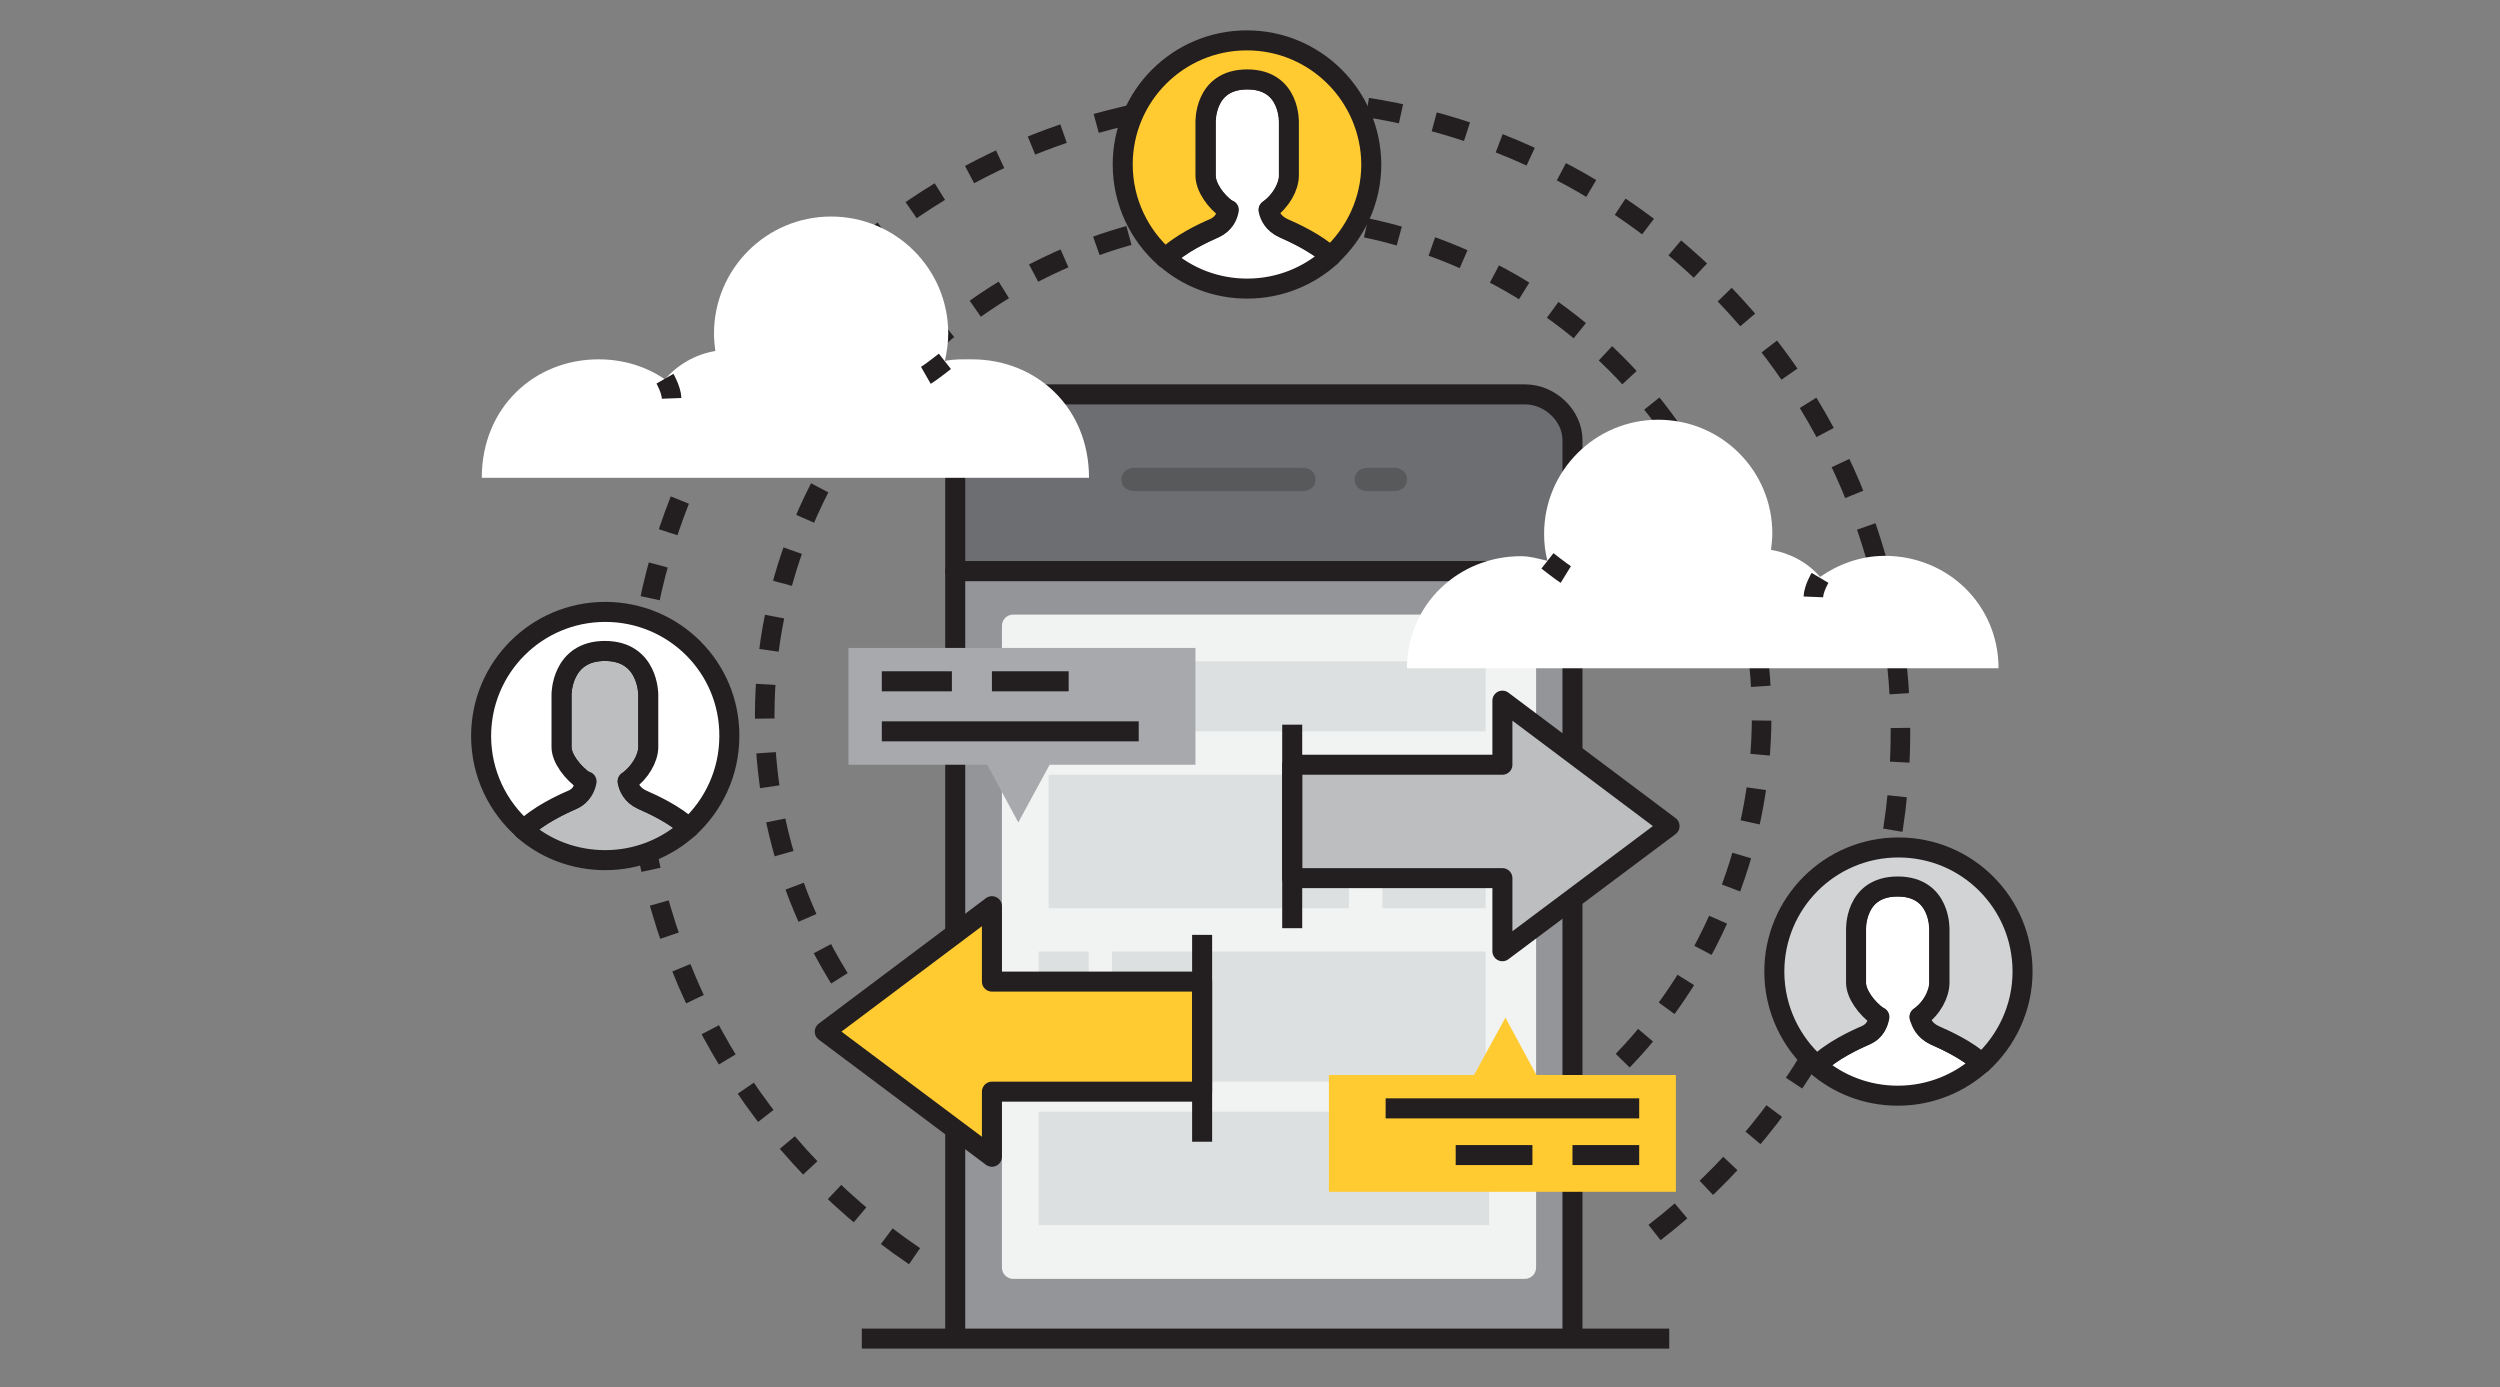 <?xml version="1.0" encoding="utf-8"?>
<!-- Generator: Adobe Illustrator 22.0.1, SVG Export Plug-In . SVG Version: 6.00 Build 0)  -->
<svg version="1.1" id="Слой_1" xmlns="http://www.w3.org/2000/svg" xmlns:xlink="http://www.w3.org/1999/xlink" x="0px" y="0px"
	 viewBox="0 0 749.3 415.8" style="enable-background:new 0 0 749.3 415.8;" xml:space="preserve">
<rect x="0" y="0" width="749.3" height="415.8" fill="#808080" stroke="none"/>
<style type="text/css">
	.st0{fill:none;stroke:#231F20;stroke-width:5.86;stroke-linejoin:round;stroke-miterlimit:10;stroke-dasharray:10.255;}
	.st1{fill:#6D6E71;stroke:#231F20;stroke-width:6;stroke-linejoin:round;stroke-miterlimit:10;}
	.st2{fill:#939598;stroke:#231F20;stroke-width:6;stroke-linejoin:round;stroke-miterlimit:10;}
	.st3{fill:#F1F2F2;}
	.st4{opacity:0.6;}
	.st5{fill:#D1D3D4;}
	.st6{opacity:0.6;fill:#D1D3D4;}
	.st7{fill:none;stroke:#231F20;stroke-width:6;stroke-linejoin:round;stroke-miterlimit:10;}
	.st8{fill:#58595B;}
	.st9{fill:#FFFFFF;}
	.st10{fill:#D1D3D4;stroke:#231F20;stroke-width:5.86;stroke-linejoin:round;stroke-miterlimit:10;}
	.st11{fill:#BCBEC0;stroke:#231F20;stroke-width:6;stroke-linejoin:round;stroke-miterlimit:10;}
	.st12{fill:#FFCB31;stroke:#231F20;stroke-width:6;stroke-linejoin:round;stroke-miterlimit:10;}
	.st13{fill:#A7A9AC;}
	.st14{fill:#FFCB31;}
	.st15{fill:#FFFFFF;stroke:#231F20;stroke-width:6;stroke-linejoin:round;stroke-miterlimit:10;}
	.st16{fill:#D1D3D4;stroke:#231F20;stroke-width:6;stroke-linejoin:round;stroke-miterlimit:10;}
</style>
<path class="st0" d="M277.7,324.7c-29.8-27.3-48.5-66.6-48.5-110.2c0-82.5,66.9-149.4,149.4-149.4c82.5,0,149.4,66.9,149.4,149.4
	c0,41.2-16.7,78.6-43.8,105.6"/>
<path class="st0" d="M274.1,376.5c-50.4-34.1-83.5-91.7-83.5-157.1c0-104.6,84.8-189.5,189.5-189.5c104.6,0,189.5,84.8,189.5,189.5
	c0,63.2-30.9,119.2-78.5,153.6"/>
<g>
	<path class="st1" d="M471.3,131.9c0-7.4-6.8-13.7-14.2-13.7H300.3c-7.4,0-14,6.3-14,13.7v39.3h185V131.9z"/>
	<polyline class="st2" points="471.3,401.2 471.3,171.2 286.3,171.2 286.3,401.2 	"/>
</g>
<path class="st3" d="M460.3,187.6c0-1.9-1.5-3.4-3.4-3.4H303.7c-1.9,0-3.4,1.5-3.4,3.4v192.3c0,1.9,1.5,3.4,3.4,3.4h153.3
	c1.9,0,3.4-1.5,3.4-3.4V187.6z"/>
<g>
	<g class="st4">
		<rect x="311.3" y="285.2" class="st5" width="15" height="39"/>
		<rect x="333.3" y="285.2" class="st5" width="112" height="39"/>
		<rect x="414.3" y="232.2" class="st5" width="31" height="40"/>
		<rect x="314.3" y="232.2" class="st5" width="90" height="40"/>
		<rect x="314.3" y="198.2" class="st5" width="131" height="21"/>
	</g>
	<rect x="311.3" y="333.2" class="st6" width="135" height="34"/>
</g>
<line class="st7" x1="258.3" y1="401.2" x2="500.3" y2="401.2"/>
<path class="st8" d="M336.1,143.7c0,2.2,1.8,3.5,3.9,3.5h50.4c2.2,0,3.9-1.3,3.9-3.5c0-2.2-1.8-3.5-3.9-3.5H340
	C337.9,140.2,336.1,141.6,336.1,143.7C336.1,143.7,336.1,141.6,336.1,143.7z"/>
<path class="st8" d="M406,143.7c0,2.2,1.8,3.5,3.9,3.5h7.9c2.2,0,3.9-1.3,3.9-3.5c0-2.2-1.8-3.5-3.9-3.5h-7.9
	C407.8,140.2,406,141.6,406,143.7C406,143.7,406,141.6,406,143.7z"/>
<g>
	<path class="st9" d="M564.9,166.6c-7.2,0-13.9,2.5-19.4,6.3c-3.7-4.3-8.9-7.1-14.7-8.1c0.2-1.6,0.4-3.2,0.4-4.9
		c0-18.9-15.3-34.1-34.2-34.1c-18.9,0-34.2,15.3-34.2,34.2c0,2.8,0.3,5.5,1,8.1c-2.5-0.6-5.2-1.4-7.9-1.4
		c-18.9,0-34.2,14.6-34.2,33.6H599C599,181.2,583.7,166.6,564.9,166.6z"/>
	<path class="st10" d="M422.3,201.3"/>
	<path class="st10" d="M463.8,168.1c0,0,4.2,3.3,5.5,4.1"/>
	<path class="st10" d="M545.5,173.2c0,0-1.9,3.2-2,5.7"/>
</g>
<g>
	<path class="st9" d="M179.4,107.7c7.4,0,14.2,2.1,19.9,6c3.8-4.4,9.1-7.5,15.1-8.5c-0.2-1.7-0.4-3.4-0.4-5.2
		c0-19.4,15.7-35.1,35.1-35.1c19.4,0,35.1,15.7,35.1,35c0,2.9-0.4,5.6-1,8.3c2.6-0.6,5.3-0.5,8.1-0.5c19.4,0,35.1,14.5,35.1,35.5
		H144.4C144.4,122.2,160.1,107.7,179.4,107.7z"/>
	<path class="st10" d="M325.7,142.4"/>
	<path class="st10" d="M283.2,108.3c0,0-4.3,3.4-5.7,4.2"/>
	<path class="st10" d="M199.3,113.5c0,0,1.9,3.3,2,5.9"/>
</g>
<g>
	<polygon class="st11" points="450.3,285.1 500.4,247.6 450.3,210 450.3,229.2 387.3,229.2 387.3,263.2 450.3,263.2 	"/>
</g>
<g>
	<polygon class="st12" points="297.3,271.6 247.2,309.2 297.3,346.7 297.3,327.2 360.3,327.2 360.3,294.2 297.3,294.2 	"/>
</g>
<line class="st7" x1="360.3" y1="280.2" x2="360.3" y2="342.2"/>
<line class="st7" x1="387.3" y1="217.2" x2="387.3" y2="278.2"/>
<g>
	<polygon class="st13" points="295.9,229.2 305.2,246.5 314.6,229.2 358.3,229.2 358.3,194.2 254.3,194.2 254.3,229.2 	"/>
	<line class="st7" x1="264.3" y1="204.2" x2="285.3" y2="204.2"/>
	<line class="st7" x1="264.3" y1="219.2" x2="341.3" y2="219.2"/>
	<line class="st7" x1="297.3" y1="204.2" x2="320.3" y2="204.2"/>
</g>
<g>
	<polygon class="st14" points="460.5,322.2 451.2,305 441.8,322.2 398.3,322.2 398.3,357.2 502.3,357.2 502.3,322.2 	"/>
	<line class="st7" x1="491.3" y1="346.2" x2="471.3" y2="346.2"/>
	<line class="st7" x1="491.3" y1="332.2" x2="415.3" y2="332.2"/>
	<line class="st7" x1="459.3" y1="346.2" x2="436.3" y2="346.2"/>
</g>
<g>
	<path class="st15" d="M380.5,62.9C380.5,62.9,380.4,62.9,380.5,62.9c0,0-0.2,0-0.2,0c3.7-2.6,6.1-6.9,6.1-10.3V36.9
		c0,0,0.6-13.1-12.5-13.1c-13.1,0-12.5,13.1-12.5,13.1v15.7c0,3.4,2.9,7.7,6.6,10.3c0,0,0.2,0,0.2,0c0,0,0.1,0,0.1,0
		c-0.3,1.7-1.2,4.1-4.3,5.5c-3.3,1.5-10.3,4.7-14.6,9c6.5,5.7,15.1,9.1,24.4,9.1c9.7,0,18.5-3.7,25.1-9.7c-4.3-4-10.9-7-14-8.4
		C381.7,67,380.7,64.6,380.5,62.9z"/>
	<path class="st12" d="M373.7,12.1c-20.6,0-37.2,16.7-37.2,37.2c0,11.2,5,21.3,12.8,28.1c4.3-4.3,11.3-7.6,14.6-9
		c3.1-1.4,3.7-3.8,4-5.5c-3.7-2.6-6.6-6.9-6.6-10.3V36.9c0,0-0.6-13.1,12.5-13.1c13.1,0,12.5,13.1,12.5,13.1v15.7
		c0,3.4-2.4,7.7-6.1,10.3c0.3,1.7,1.4,4.1,4.5,5.5c3.2,1.4,9.7,4.4,14.1,8.4c7.4-6.8,12.2-16.6,12.2-27.5
		C410.9,28.8,394.3,12.1,373.7,12.1z"/>
</g>
<g>
	<path class="st11" d="M188.2,234.2C188.2,234.2,188.2,234.1,188.2,234.2C188.2,234.1,188.1,234.2,188.2,234.2
		c3.6-2.6,6.1-6.9,6.1-10.3v-15.7c0,0,0.1-13.1-13-13.1c-13.1,0-13,13.1-13,13.1v15.7c0,3.4,3.3,7.7,7,10.3c0,0,0.3,0,0.3,0
		c0,0,0.2,0,0.2,0c-0.3,1.7-1.2,4.1-4.3,5.5c-3.3,1.5-10.3,4.7-14.6,9c6.5,5.7,15.1,9.1,24.5,9.1c9.7,0,18.5-3.7,25.1-9.7
		c-4.3-4-10.8-7-14-8.4C189.4,238.3,188.5,235.8,188.2,234.2z"/>
	<path class="st15" d="M181.4,183.4c-20.6,0-37.2,16.7-37.2,37.2c0,11.2,5,21.3,12.8,28.1c4.3-4.3,11.3-7.6,14.6-9
		c3.1-1.4,3.4-3.8,3.7-5.5c-3.7-2.6-7-6.9-7-10.3v-15.7c0,0-0.1-13.1,13-13.1c13.1,0,13,13.1,13,13.1v15.7c0,3.4-2.5,7.7-6.2,10.3
		c0.3,1.7,1.3,4.1,4.4,5.5c3.2,1.4,9.7,4.4,14,8.4c7.4-6.8,12.1-16.6,12.1-27.5C218.7,200,202,183.4,181.4,183.4z"/>
</g>
<g>
	<path class="st15" d="M575.7,304.8C575.7,304.8,575.7,304.7,575.7,304.8c0,0-0.4,0-0.4,0c3.7-2.6,5.9-6.9,5.9-10.3v-15.7
		c0,0,0.6-13.1-12.5-13.1c-13.1,0-12.5,13.1-12.5,13.1v15.7c0,3.4,3.1,7.7,6.8,10.3c0,0,0.2,0,0.2,0c0,0,0.1,0,0.1,0
		c-0.3,1.7-1.2,4.1-4.3,5.5c-3.3,1.5-10.3,4.7-14.6,9c6.5,5.7,15.1,9.1,24.4,9.1c9.7,0,18.5-3.7,25.1-9.7c-4.3-4-10.9-7-14-8.4
		C577,308.9,576,306.4,575.7,304.8z"/>
	<path class="st16" d="M569,254c-20.6,0-37.2,16.7-37.2,37.2c0,11.2,5,21.3,12.8,28.1c4.3-4.3,11.3-7.6,14.6-9
		c3.1-1.4,3.6-3.8,3.9-5.5c-3.7-2.6-6.8-6.9-6.8-10.3v-15.7c0,0-0.6-13.1,12.5-13.1c13.1,0,12.5,13.1,12.5,13.1v15.7
		c0,3.4-2.2,7.7-5.9,10.3c0.3,1.7,1.4,4.1,4.5,5.5c3.2,1.4,9.8,4.4,14.1,8.4c7.4-6.8,12.2-16.6,12.2-27.5
		C606.2,270.6,589.6,254,569,254z"/>
</g>
</svg>
